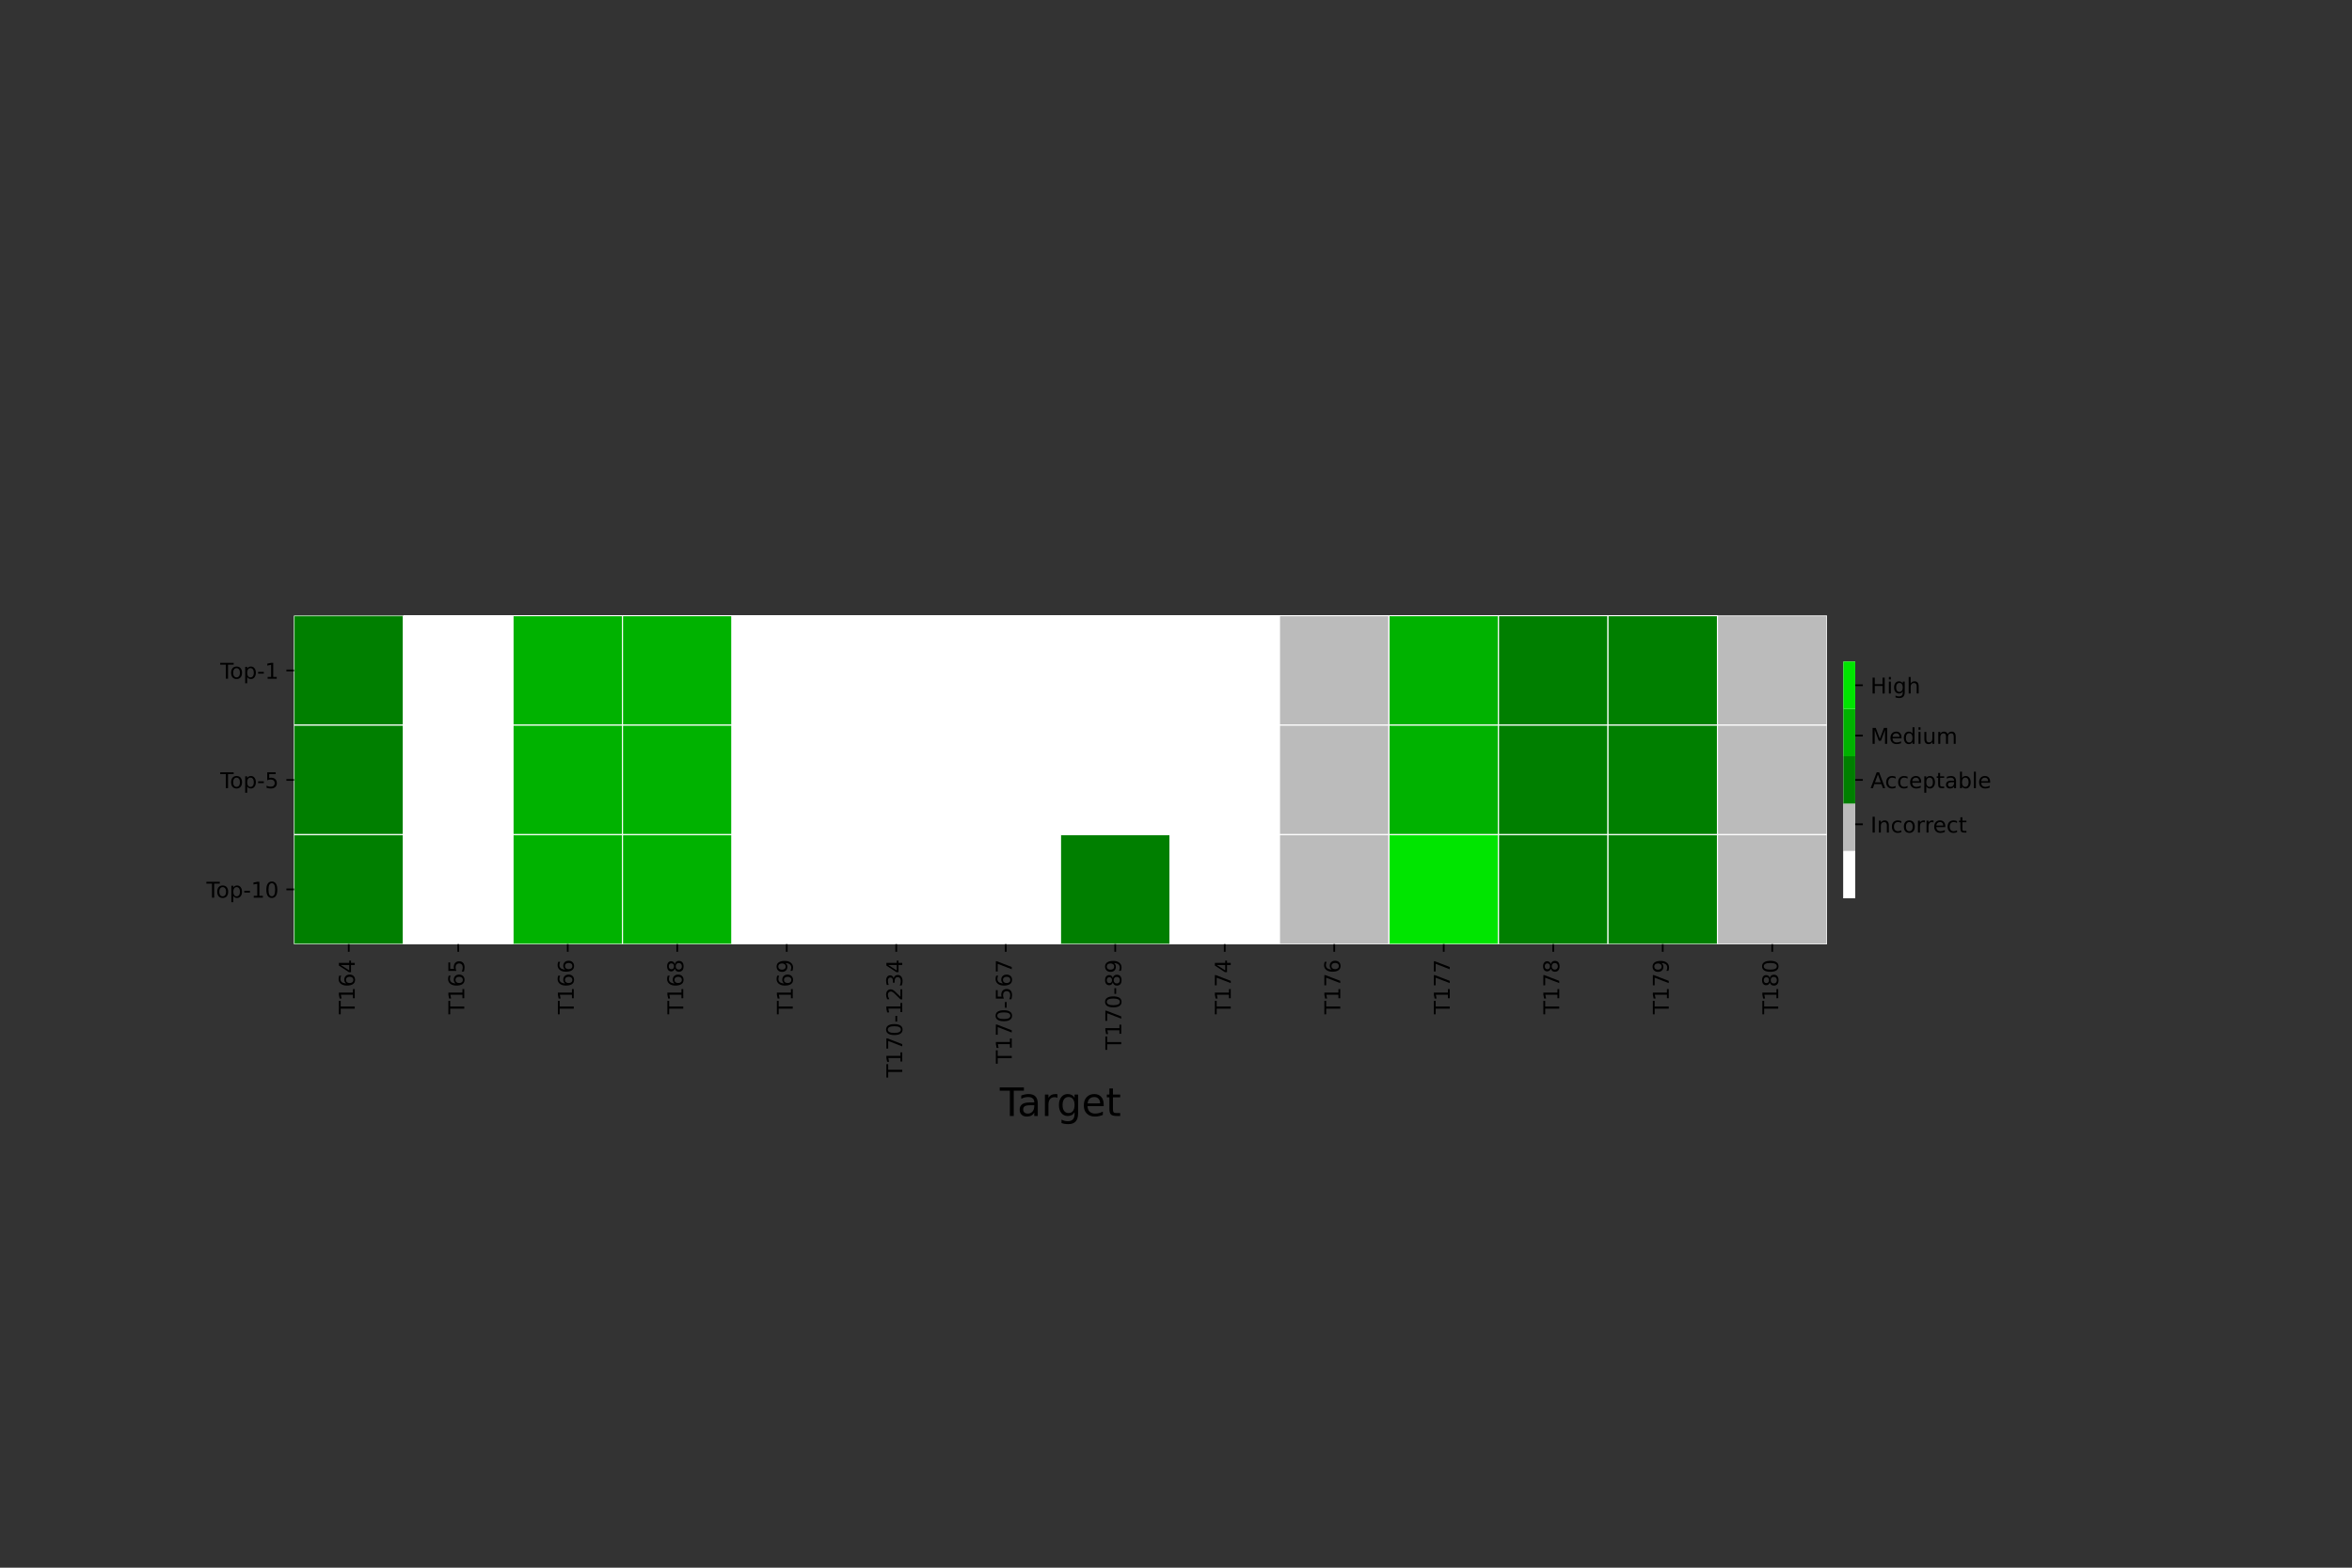 <?xml version="1.0" encoding="utf-8" standalone="no"?>
<!DOCTYPE svg PUBLIC "-//W3C//DTD SVG 1.1//EN"
  "http://www.w3.org/Graphics/SVG/1.1/DTD/svg11.dtd">
<!-- Created with matplotlib (https://matplotlib.org/) -->
<svg height="720pt" version="1.1" viewBox="0 0 1080 720" width="1080pt" xmlns="http://www.w3.org/2000/svg" xmlns:xlink="http://www.w3.org/1999/xlink">
 <rect x="0" y="0" width="1080" height="720" fill="#333333" stroke="none"/>
 <defs>
  <style type="text/css">*{stroke-linecap:butt;stroke-linejoin:round;}</style>
 </defs>
 <g id="figure_1">
  <g id="patch_1">
   <path d="M 0 720 
L 1080 720 
L 1080 0 
L 0 0 
z
" style="fill:none;"/>
  </g>
  <g id="axes_1">
   <g id="patch_2">
    <path d="M 135 433.62 
L 838.917 433.62 
L 838.917 282.78 
L 135 282.78 
z
" style="fill:#ffffff;"/>
   </g>
   <g id="QuadMesh_1">
    <path clip-path="url(#pbc5085c59a)" d="M 135 282.78 
L 185.28 282.78 
L 185.28 333.06 
L 135 333.06 
L 135 282.78 
" style="fill:#007f00;stroke:#ffffff;stroke-width:0.5;"/>
    <path clip-path="url(#pbc5085c59a)" d="M 185.28 282.78 
L 235.56 282.78 
L 235.56 333.06 
L 185.28 333.06 
L 185.28 282.78 
" style="fill:#ffffff;stroke:#ffffff;stroke-width:0.5;"/>
    <path clip-path="url(#pbc5085c59a)" d="M 235.56 282.78 
L 285.839 282.78 
L 285.839 333.06 
L 235.56 333.06 
L 235.56 282.78 
" style="fill:#00b200;stroke:#ffffff;stroke-width:0.5;"/>
    <path clip-path="url(#pbc5085c59a)" d="M 285.839 282.78 
L 336.119 282.78 
L 336.119 333.06 
L 285.839 333.06 
L 285.839 282.78 
" style="fill:#00b200;stroke:#ffffff;stroke-width:0.5;"/>
    <path clip-path="url(#pbc5085c59a)" d="M 336.119 282.78 
L 386.399 282.78 
L 386.399 333.06 
L 336.119 333.06 
L 336.119 282.78 
" style="fill:#ffffff;stroke:#ffffff;stroke-width:0.5;"/>
    <path clip-path="url(#pbc5085c59a)" d="M 386.399 282.78 
L 436.679 282.78 
L 436.679 333.06 
L 386.399 333.06 
L 386.399 282.78 
" style="fill:#ffffff;stroke:#ffffff;stroke-width:0.5;"/>
    <path clip-path="url(#pbc5085c59a)" d="M 436.679 282.78 
L 486.959 282.78 
L 486.959 333.06 
L 436.679 333.06 
L 436.679 282.78 
" style="fill:#ffffff;stroke:#ffffff;stroke-width:0.5;"/>
    <path clip-path="url(#pbc5085c59a)" d="M 486.959 282.78 
L 537.238 282.78 
L 537.238 333.06 
L 486.959 333.06 
L 486.959 282.78 
" style="fill:#ffffff;stroke:#ffffff;stroke-width:0.5;"/>
    <path clip-path="url(#pbc5085c59a)" d="M 537.238 282.78 
L 587.518 282.78 
L 587.518 333.06 
L 537.238 333.06 
L 537.238 282.78 
" style="fill:#ffffff;stroke:#ffffff;stroke-width:0.5;"/>
    <path clip-path="url(#pbc5085c59a)" d="M 587.518 282.78 
L 637.798 282.78 
L 637.798 333.06 
L 587.518 333.06 
L 587.518 282.78 
" style="fill:#bbbbbb;stroke:#ffffff;stroke-width:0.5;"/>
    <path clip-path="url(#pbc5085c59a)" d="M 637.798 282.78 
L 688.078 282.78 
L 688.078 333.06 
L 637.798 333.06 
L 637.798 282.78 
" style="fill:#00b200;stroke:#ffffff;stroke-width:0.5;"/>
    <path clip-path="url(#pbc5085c59a)" d="M 688.078 282.78 
L 738.357 282.78 
L 738.357 333.06 
L 688.078 333.06 
L 688.078 282.78 
" style="fill:#007f00;stroke:#ffffff;stroke-width:0.5;"/>
    <path clip-path="url(#pbc5085c59a)" d="M 738.357 282.78 
L 788.637 282.78 
L 788.637 333.06 
L 738.357 333.06 
L 738.357 282.78 
" style="fill:#007f00;stroke:#ffffff;stroke-width:0.5;"/>
    <path clip-path="url(#pbc5085c59a)" d="M 788.637 282.78 
L 838.917 282.78 
L 838.917 333.06 
L 788.637 333.06 
L 788.637 282.78 
" style="fill:#bbbbbb;stroke:#ffffff;stroke-width:0.5;"/>
    <path clip-path="url(#pbc5085c59a)" d="M 135 333.06 
L 185.28 333.06 
L 185.28 383.34 
L 135 383.34 
L 135 333.06 
" style="fill:#007f00;stroke:#ffffff;stroke-width:0.5;"/>
    <path clip-path="url(#pbc5085c59a)" d="M 185.28 333.06 
L 235.56 333.06 
L 235.56 383.34 
L 185.28 383.34 
L 185.28 333.06 
" style="fill:#ffffff;stroke:#ffffff;stroke-width:0.5;"/>
    <path clip-path="url(#pbc5085c59a)" d="M 235.56 333.06 
L 285.839 333.06 
L 285.839 383.34 
L 235.56 383.34 
L 235.56 333.06 
" style="fill:#00b200;stroke:#ffffff;stroke-width:0.5;"/>
    <path clip-path="url(#pbc5085c59a)" d="M 285.839 333.06 
L 336.119 333.06 
L 336.119 383.34 
L 285.839 383.34 
L 285.839 333.06 
" style="fill:#00b200;stroke:#ffffff;stroke-width:0.5;"/>
    <path clip-path="url(#pbc5085c59a)" d="M 336.119 333.06 
L 386.399 333.06 
L 386.399 383.34 
L 336.119 383.34 
L 336.119 333.06 
" style="fill:#ffffff;stroke:#ffffff;stroke-width:0.5;"/>
    <path clip-path="url(#pbc5085c59a)" d="M 386.399 333.06 
L 436.679 333.06 
L 436.679 383.34 
L 386.399 383.34 
L 386.399 333.06 
" style="fill:#ffffff;stroke:#ffffff;stroke-width:0.5;"/>
    <path clip-path="url(#pbc5085c59a)" d="M 436.679 333.06 
L 486.959 333.06 
L 486.959 383.34 
L 436.679 383.34 
L 436.679 333.06 
" style="fill:#ffffff;stroke:#ffffff;stroke-width:0.5;"/>
    <path clip-path="url(#pbc5085c59a)" d="M 486.959 333.06 
L 537.238 333.06 
L 537.238 383.34 
L 486.959 383.34 
L 486.959 333.06 
" style="fill:#ffffff;stroke:#ffffff;stroke-width:0.5;"/>
    <path clip-path="url(#pbc5085c59a)" d="M 537.238 333.06 
L 587.518 333.06 
L 587.518 383.34 
L 537.238 383.34 
L 537.238 333.06 
" style="fill:#ffffff;stroke:#ffffff;stroke-width:0.5;"/>
    <path clip-path="url(#pbc5085c59a)" d="M 587.518 333.06 
L 637.798 333.06 
L 637.798 383.34 
L 587.518 383.34 
L 587.518 333.06 
" style="fill:#bbbbbb;stroke:#ffffff;stroke-width:0.5;"/>
    <path clip-path="url(#pbc5085c59a)" d="M 637.798 333.06 
L 688.078 333.06 
L 688.078 383.34 
L 637.798 383.34 
L 637.798 333.06 
" style="fill:#00b200;stroke:#ffffff;stroke-width:0.5;"/>
    <path clip-path="url(#pbc5085c59a)" d="M 688.078 333.06 
L 738.357 333.06 
L 738.357 383.34 
L 688.078 383.34 
L 688.078 333.06 
" style="fill:#007f00;stroke:#ffffff;stroke-width:0.5;"/>
    <path clip-path="url(#pbc5085c59a)" d="M 738.357 333.06 
L 788.637 333.06 
L 788.637 383.34 
L 738.357 383.34 
L 738.357 333.06 
" style="fill:#007f00;stroke:#ffffff;stroke-width:0.5;"/>
    <path clip-path="url(#pbc5085c59a)" d="M 788.637 333.06 
L 838.917 333.06 
L 838.917 383.34 
L 788.637 383.34 
L 788.637 333.06 
" style="fill:#bbbbbb;stroke:#ffffff;stroke-width:0.5;"/>
    <path clip-path="url(#pbc5085c59a)" d="M 135 383.34 
L 185.28 383.34 
L 185.28 433.62 
L 135 433.62 
L 135 383.34 
" style="fill:#007f00;stroke:#ffffff;stroke-width:0.5;"/>
    <path clip-path="url(#pbc5085c59a)" d="M 185.28 383.34 
L 235.56 383.34 
L 235.56 433.62 
L 185.28 433.62 
L 185.28 383.34 
" style="fill:#ffffff;stroke:#ffffff;stroke-width:0.5;"/>
    <path clip-path="url(#pbc5085c59a)" d="M 235.56 383.34 
L 285.839 383.34 
L 285.839 433.62 
L 235.56 433.62 
L 235.56 383.34 
" style="fill:#00b200;stroke:#ffffff;stroke-width:0.5;"/>
    <path clip-path="url(#pbc5085c59a)" d="M 285.839 383.34 
L 336.119 383.34 
L 336.119 433.62 
L 285.839 433.62 
L 285.839 383.34 
" style="fill:#00b200;stroke:#ffffff;stroke-width:0.5;"/>
    <path clip-path="url(#pbc5085c59a)" d="M 336.119 383.34 
L 386.399 383.34 
L 386.399 433.62 
L 336.119 433.62 
L 336.119 383.34 
" style="fill:#ffffff;stroke:#ffffff;stroke-width:0.5;"/>
    <path clip-path="url(#pbc5085c59a)" d="M 386.399 383.34 
L 436.679 383.34 
L 436.679 433.62 
L 386.399 433.62 
L 386.399 383.34 
" style="fill:#ffffff;stroke:#ffffff;stroke-width:0.5;"/>
    <path clip-path="url(#pbc5085c59a)" d="M 436.679 383.34 
L 486.959 383.34 
L 486.959 433.62 
L 436.679 433.62 
L 436.679 383.34 
" style="fill:#ffffff;stroke:#ffffff;stroke-width:0.5;"/>
    <path clip-path="url(#pbc5085c59a)" d="M 486.959 383.34 
L 537.238 383.34 
L 537.238 433.62 
L 486.959 433.62 
L 486.959 383.34 
" style="fill:#007f00;stroke:#ffffff;stroke-width:0.5;"/>
    <path clip-path="url(#pbc5085c59a)" d="M 537.238 383.34 
L 587.518 383.34 
L 587.518 433.62 
L 537.238 433.62 
L 537.238 383.34 
" style="fill:#ffffff;stroke:#ffffff;stroke-width:0.5;"/>
    <path clip-path="url(#pbc5085c59a)" d="M 587.518 383.34 
L 637.798 383.34 
L 637.798 433.62 
L 587.518 433.62 
L 587.518 383.34 
" style="fill:#bbbbbb;stroke:#ffffff;stroke-width:0.5;"/>
    <path clip-path="url(#pbc5085c59a)" d="M 637.798 383.34 
L 688.078 383.34 
L 688.078 433.62 
L 637.798 433.62 
L 637.798 383.34 
" style="fill:#00e500;stroke:#ffffff;stroke-width:0.5;"/>
    <path clip-path="url(#pbc5085c59a)" d="M 688.078 383.34 
L 738.357 383.34 
L 738.357 433.62 
L 688.078 433.62 
L 688.078 383.34 
" style="fill:#007f00;stroke:#ffffff;stroke-width:0.5;"/>
    <path clip-path="url(#pbc5085c59a)" d="M 738.357 383.34 
L 788.637 383.34 
L 788.637 433.62 
L 738.357 433.62 
L 738.357 383.34 
" style="fill:#007f00;stroke:#ffffff;stroke-width:0.5;"/>
    <path clip-path="url(#pbc5085c59a)" d="M 788.637 383.34 
L 838.917 383.34 
L 838.917 433.62 
L 788.637 433.62 
L 788.637 383.34 
" style="fill:#bbbbbb;stroke:#ffffff;stroke-width:0.5;"/>
   </g>
   <g id="matplotlib.axis_1">
    <g id="xtick_1">
     <g id="line2d_1">
      <defs>
       <path d="M 0 0 
L 0 3.5 
" id="mc61b0ac4e2" style="stroke:#000000;stroke-width:0.8;"/>
      </defs>
      <g>
       <use style="stroke:#000000;stroke-width:0.8;" x="160.14" xlink:href="#mc61b0ac4e2" y="433.62"/>
      </g>
     </g>
     <g id="text_1">
      <!-- T164 -->
      <g transform="translate(162.899 465.815)rotate(-90)scale(0.1 -0.1)">
       <defs>
        <path d="M -0.297 72.906 
L 61.375 72.906 
L 61.375 64.594 
L 35.5 64.594 
L 35.5 0 
L 25.594 0 
L 25.594 64.594 
L -0.297 64.594 
z
" id="DejaVuSans-84"/>
        <path d="M 12.406 8.297 
L 28.516 8.297 
L 28.516 63.922 
L 10.984 60.406 
L 10.984 69.391 
L 28.422 72.906 
L 38.281 72.906 
L 38.281 8.297 
L 54.391 8.297 
L 54.391 0 
L 12.406 0 
z
" id="DejaVuSans-49"/>
        <path d="M 33.016 40.375 
Q 26.375 40.375 22.484 35.828 
Q 18.609 31.297 18.609 23.391 
Q 18.609 15.531 22.484 10.953 
Q 26.375 6.391 33.016 6.391 
Q 39.656 6.391 43.531 10.953 
Q 47.406 15.531 47.406 23.391 
Q 47.406 31.297 43.531 35.828 
Q 39.656 40.375 33.016 40.375 
z
M 52.594 71.297 
L 52.594 62.312 
Q 48.875 64.062 45.094 64.984 
Q 41.312 65.922 37.594 65.922 
Q 27.828 65.922 22.672 59.328 
Q 17.531 52.734 16.797 39.406 
Q 19.672 43.656 24.016 45.922 
Q 28.375 48.188 33.594 48.188 
Q 44.578 48.188 50.953 41.516 
Q 57.328 34.859 57.328 23.391 
Q 57.328 12.156 50.688 5.359 
Q 44.047 -1.422 33.016 -1.422 
Q 20.359 -1.422 13.672 8.266 
Q 6.984 17.969 6.984 36.375 
Q 6.984 53.656 15.188 63.938 
Q 23.391 74.219 37.203 74.219 
Q 40.922 74.219 44.703 73.484 
Q 48.484 72.75 52.594 71.297 
z
" id="DejaVuSans-54"/>
        <path d="M 37.797 64.312 
L 12.891 25.391 
L 37.797 25.391 
z
M 35.203 72.906 
L 47.609 72.906 
L 47.609 25.391 
L 58.016 25.391 
L 58.016 17.188 
L 47.609 17.188 
L 47.609 0 
L 37.797 0 
L 37.797 17.188 
L 4.891 17.188 
L 4.891 26.703 
z
" id="DejaVuSans-52"/>
       </defs>
       <use xlink:href="#DejaVuSans-84"/>
       <use x="61.084" xlink:href="#DejaVuSans-49"/>
       <use x="124.707" xlink:href="#DejaVuSans-54"/>
       <use x="188.33" xlink:href="#DejaVuSans-52"/>
      </g>
     </g>
    </g>
    <g id="xtick_2">
     <g id="line2d_2">
      <g>
       <use style="stroke:#000000;stroke-width:0.8;" x="210.42" xlink:href="#mc61b0ac4e2" y="433.62"/>
      </g>
     </g>
     <g id="text_2">
      <!-- T165 -->
      <g transform="translate(213.179 465.815)rotate(-90)scale(0.1 -0.1)">
       <defs>
        <path d="M 10.797 72.906 
L 49.516 72.906 
L 49.516 64.594 
L 19.828 64.594 
L 19.828 46.734 
Q 21.969 47.469 24.109 47.828 
Q 26.266 48.188 28.422 48.188 
Q 40.625 48.188 47.75 41.5 
Q 54.891 34.812 54.891 23.391 
Q 54.891 11.625 47.562 5.094 
Q 40.234 -1.422 26.906 -1.422 
Q 22.312 -1.422 17.547 -0.641 
Q 12.797 0.141 7.719 1.703 
L 7.719 11.625 
Q 12.109 9.234 16.797 8.062 
Q 21.484 6.891 26.703 6.891 
Q 35.156 6.891 40.078 11.328 
Q 45.016 15.766 45.016 23.391 
Q 45.016 31 40.078 35.438 
Q 35.156 39.891 26.703 39.891 
Q 22.75 39.891 18.812 39.016 
Q 14.891 38.141 10.797 36.281 
z
" id="DejaVuSans-53"/>
       </defs>
       <use xlink:href="#DejaVuSans-84"/>
       <use x="61.084" xlink:href="#DejaVuSans-49"/>
       <use x="124.707" xlink:href="#DejaVuSans-54"/>
       <use x="188.33" xlink:href="#DejaVuSans-53"/>
      </g>
     </g>
    </g>
    <g id="xtick_3">
     <g id="line2d_3">
      <g>
       <use style="stroke:#000000;stroke-width:0.8;" x="260.699" xlink:href="#mc61b0ac4e2" y="433.62"/>
      </g>
     </g>
     <g id="text_3">
      <!-- T166 -->
      <g transform="translate(263.459 465.815)rotate(-90)scale(0.1 -0.1)">
       <use xlink:href="#DejaVuSans-84"/>
       <use x="61.084" xlink:href="#DejaVuSans-49"/>
       <use x="124.707" xlink:href="#DejaVuSans-54"/>
       <use x="188.33" xlink:href="#DejaVuSans-54"/>
      </g>
     </g>
    </g>
    <g id="xtick_4">
     <g id="line2d_4">
      <g>
       <use style="stroke:#000000;stroke-width:0.8;" x="310.979" xlink:href="#mc61b0ac4e2" y="433.62"/>
      </g>
     </g>
     <g id="text_4">
      <!-- T168 -->
      <g transform="translate(313.739 465.815)rotate(-90)scale(0.1 -0.1)">
       <defs>
        <path d="M 31.781 34.625 
Q 24.75 34.625 20.719 30.859 
Q 16.703 27.094 16.703 20.516 
Q 16.703 13.922 20.719 10.156 
Q 24.75 6.391 31.781 6.391 
Q 38.812 6.391 42.859 10.172 
Q 46.922 13.969 46.922 20.516 
Q 46.922 27.094 42.891 30.859 
Q 38.875 34.625 31.781 34.625 
z
M 21.922 38.812 
Q 15.578 40.375 12.031 44.719 
Q 8.5 49.078 8.5 55.328 
Q 8.5 64.062 14.719 69.141 
Q 20.953 74.219 31.781 74.219 
Q 42.672 74.219 48.875 69.141 
Q 55.078 64.062 55.078 55.328 
Q 55.078 49.078 51.531 44.719 
Q 48 40.375 41.703 38.812 
Q 48.828 37.156 52.797 32.312 
Q 56.781 27.484 56.781 20.516 
Q 56.781 9.906 50.312 4.234 
Q 43.844 -1.422 31.781 -1.422 
Q 19.734 -1.422 13.25 4.234 
Q 6.781 9.906 6.781 20.516 
Q 6.781 27.484 10.781 32.312 
Q 14.797 37.156 21.922 38.812 
z
M 18.312 54.391 
Q 18.312 48.734 21.844 45.562 
Q 25.391 42.391 31.781 42.391 
Q 38.141 42.391 41.719 45.562 
Q 45.312 48.734 45.312 54.391 
Q 45.312 60.062 41.719 63.234 
Q 38.141 66.406 31.781 66.406 
Q 25.391 66.406 21.844 63.234 
Q 18.312 60.062 18.312 54.391 
z
" id="DejaVuSans-56"/>
       </defs>
       <use xlink:href="#DejaVuSans-84"/>
       <use x="61.084" xlink:href="#DejaVuSans-49"/>
       <use x="124.707" xlink:href="#DejaVuSans-54"/>
       <use x="188.33" xlink:href="#DejaVuSans-56"/>
      </g>
     </g>
    </g>
    <g id="xtick_5">
     <g id="line2d_5">
      <g>
       <use style="stroke:#000000;stroke-width:0.8;" x="361.259" xlink:href="#mc61b0ac4e2" y="433.62"/>
      </g>
     </g>
     <g id="text_5">
      <!-- T169 -->
      <g transform="translate(364.018 465.815)rotate(-90)scale(0.1 -0.1)">
       <defs>
        <path d="M 10.984 1.516 
L 10.984 10.5 
Q 14.703 8.734 18.5 7.812 
Q 22.312 6.891 25.984 6.891 
Q 35.75 6.891 40.891 13.453 
Q 46.047 20.016 46.781 33.406 
Q 43.953 29.203 39.594 26.953 
Q 35.25 24.703 29.984 24.703 
Q 19.047 24.703 12.672 31.312 
Q 6.297 37.938 6.297 49.422 
Q 6.297 60.641 12.938 67.422 
Q 19.578 74.219 30.609 74.219 
Q 43.266 74.219 49.922 64.516 
Q 56.594 54.828 56.594 36.375 
Q 56.594 19.141 48.406 8.859 
Q 40.234 -1.422 26.422 -1.422 
Q 22.703 -1.422 18.891 -0.688 
Q 15.094 0.047 10.984 1.516 
z
M 30.609 32.422 
Q 37.25 32.422 41.125 36.953 
Q 45.016 41.5 45.016 49.422 
Q 45.016 57.281 41.125 61.844 
Q 37.25 66.406 30.609 66.406 
Q 23.969 66.406 20.094 61.844 
Q 16.219 57.281 16.219 49.422 
Q 16.219 41.5 20.094 36.953 
Q 23.969 32.422 30.609 32.422 
z
" id="DejaVuSans-57"/>
       </defs>
       <use xlink:href="#DejaVuSans-84"/>
       <use x="61.084" xlink:href="#DejaVuSans-49"/>
       <use x="124.707" xlink:href="#DejaVuSans-54"/>
       <use x="188.33" xlink:href="#DejaVuSans-57"/>
      </g>
     </g>
    </g>
    <g id="xtick_6">
     <g id="line2d_6">
      <g>
       <use style="stroke:#000000;stroke-width:0.8;" x="411.539" xlink:href="#mc61b0ac4e2" y="433.62"/>
      </g>
     </g>
     <g id="text_6">
      <!-- T170-1234 -->
      <g transform="translate(414.298 494.873)rotate(-90)scale(0.1 -0.1)">
       <defs>
        <path d="M 8.203 72.906 
L 55.078 72.906 
L 55.078 68.703 
L 28.609 0 
L 18.312 0 
L 43.219 64.594 
L 8.203 64.594 
z
" id="DejaVuSans-55"/>
        <path d="M 31.781 66.406 
Q 24.172 66.406 20.328 58.906 
Q 16.5 51.422 16.5 36.375 
Q 16.5 21.391 20.328 13.891 
Q 24.172 6.391 31.781 6.391 
Q 39.453 6.391 43.281 13.891 
Q 47.125 21.391 47.125 36.375 
Q 47.125 51.422 43.281 58.906 
Q 39.453 66.406 31.781 66.406 
z
M 31.781 74.219 
Q 44.047 74.219 50.516 64.516 
Q 56.984 54.828 56.984 36.375 
Q 56.984 17.969 50.516 8.266 
Q 44.047 -1.422 31.781 -1.422 
Q 19.531 -1.422 13.062 8.266 
Q 6.594 17.969 6.594 36.375 
Q 6.594 54.828 13.062 64.516 
Q 19.531 74.219 31.781 74.219 
z
" id="DejaVuSans-48"/>
        <path d="M 4.891 31.391 
L 31.203 31.391 
L 31.203 23.391 
L 4.891 23.391 
z
" id="DejaVuSans-45"/>
        <path d="M 19.188 8.297 
L 53.609 8.297 
L 53.609 0 
L 7.328 0 
L 7.328 8.297 
Q 12.938 14.109 22.625 23.891 
Q 32.328 33.688 34.812 36.531 
Q 39.547 41.844 41.422 45.531 
Q 43.312 49.219 43.312 52.781 
Q 43.312 58.594 39.234 62.25 
Q 35.156 65.922 28.609 65.922 
Q 23.969 65.922 18.812 64.312 
Q 13.672 62.703 7.812 59.422 
L 7.812 69.391 
Q 13.766 71.781 18.938 73 
Q 24.125 74.219 28.422 74.219 
Q 39.75 74.219 46.484 68.547 
Q 53.219 62.891 53.219 53.422 
Q 53.219 48.922 51.531 44.891 
Q 49.859 40.875 45.406 35.406 
Q 44.188 33.984 37.641 27.219 
Q 31.109 20.453 19.188 8.297 
z
" id="DejaVuSans-50"/>
        <path d="M 40.578 39.312 
Q 47.656 37.797 51.625 33 
Q 55.609 28.219 55.609 21.188 
Q 55.609 10.406 48.188 4.484 
Q 40.766 -1.422 27.094 -1.422 
Q 22.516 -1.422 17.656 -0.516 
Q 12.797 0.391 7.625 2.203 
L 7.625 11.719 
Q 11.719 9.328 16.594 8.109 
Q 21.484 6.891 26.812 6.891 
Q 36.078 6.891 40.938 10.547 
Q 45.797 14.203 45.797 21.188 
Q 45.797 27.641 41.281 31.266 
Q 36.766 34.906 28.719 34.906 
L 20.219 34.906 
L 20.219 43.016 
L 29.109 43.016 
Q 36.375 43.016 40.234 45.922 
Q 44.094 48.828 44.094 54.297 
Q 44.094 59.906 40.109 62.906 
Q 36.141 65.922 28.719 65.922 
Q 24.656 65.922 20.016 65.031 
Q 15.375 64.156 9.812 62.312 
L 9.812 71.094 
Q 15.438 72.656 20.344 73.438 
Q 25.25 74.219 29.594 74.219 
Q 40.828 74.219 47.359 69.109 
Q 53.906 64.016 53.906 55.328 
Q 53.906 49.266 50.438 45.094 
Q 46.969 40.922 40.578 39.312 
z
" id="DejaVuSans-51"/>
       </defs>
       <use xlink:href="#DejaVuSans-84"/>
       <use x="61.084" xlink:href="#DejaVuSans-49"/>
       <use x="124.707" xlink:href="#DejaVuSans-55"/>
       <use x="188.33" xlink:href="#DejaVuSans-48"/>
       <use x="251.953" xlink:href="#DejaVuSans-45"/>
       <use x="288.037" xlink:href="#DejaVuSans-49"/>
       <use x="351.66" xlink:href="#DejaVuSans-50"/>
       <use x="415.283" xlink:href="#DejaVuSans-51"/>
       <use x="478.906" xlink:href="#DejaVuSans-52"/>
      </g>
     </g>
    </g>
    <g id="xtick_7">
     <g id="line2d_7">
      <g>
       <use style="stroke:#000000;stroke-width:0.8;" x="461.819" xlink:href="#mc61b0ac4e2" y="433.62"/>
      </g>
     </g>
     <g id="text_7">
      <!-- T170-567 -->
      <g transform="translate(464.578 488.51)rotate(-90)scale(0.1 -0.1)">
       <use xlink:href="#DejaVuSans-84"/>
       <use x="61.084" xlink:href="#DejaVuSans-49"/>
       <use x="124.707" xlink:href="#DejaVuSans-55"/>
       <use x="188.33" xlink:href="#DejaVuSans-48"/>
       <use x="251.953" xlink:href="#DejaVuSans-45"/>
       <use x="288.037" xlink:href="#DejaVuSans-53"/>
       <use x="351.66" xlink:href="#DejaVuSans-54"/>
       <use x="415.283" xlink:href="#DejaVuSans-55"/>
      </g>
     </g>
    </g>
    <g id="xtick_8">
     <g id="line2d_8">
      <g>
       <use style="stroke:#000000;stroke-width:0.8;" x="512.098" xlink:href="#mc61b0ac4e2" y="433.62"/>
      </g>
     </g>
     <g id="text_8">
      <!-- T170-89 -->
      <g transform="translate(514.858 482.148)rotate(-90)scale(0.1 -0.1)">
       <use xlink:href="#DejaVuSans-84"/>
       <use x="61.084" xlink:href="#DejaVuSans-49"/>
       <use x="124.707" xlink:href="#DejaVuSans-55"/>
       <use x="188.33" xlink:href="#DejaVuSans-48"/>
       <use x="251.953" xlink:href="#DejaVuSans-45"/>
       <use x="288.037" xlink:href="#DejaVuSans-56"/>
       <use x="351.66" xlink:href="#DejaVuSans-57"/>
      </g>
     </g>
    </g>
    <g id="xtick_9">
     <g id="line2d_9">
      <g>
       <use style="stroke:#000000;stroke-width:0.8;" x="562.378" xlink:href="#mc61b0ac4e2" y="433.62"/>
      </g>
     </g>
     <g id="text_9">
      <!-- T174 -->
      <g transform="translate(565.138 465.815)rotate(-90)scale(0.1 -0.1)">
       <use xlink:href="#DejaVuSans-84"/>
       <use x="61.084" xlink:href="#DejaVuSans-49"/>
       <use x="124.707" xlink:href="#DejaVuSans-55"/>
       <use x="188.33" xlink:href="#DejaVuSans-52"/>
      </g>
     </g>
    </g>
    <g id="xtick_10">
     <g id="line2d_10">
      <g>
       <use style="stroke:#000000;stroke-width:0.8;" x="612.658" xlink:href="#mc61b0ac4e2" y="433.62"/>
      </g>
     </g>
     <g id="text_10">
      <!-- T176 -->
      <g transform="translate(615.417 465.815)rotate(-90)scale(0.1 -0.1)">
       <use xlink:href="#DejaVuSans-84"/>
       <use x="61.084" xlink:href="#DejaVuSans-49"/>
       <use x="124.707" xlink:href="#DejaVuSans-55"/>
       <use x="188.33" xlink:href="#DejaVuSans-54"/>
      </g>
     </g>
    </g>
    <g id="xtick_11">
     <g id="line2d_11">
      <g>
       <use style="stroke:#000000;stroke-width:0.8;" x="662.938" xlink:href="#mc61b0ac4e2" y="433.62"/>
      </g>
     </g>
     <g id="text_11">
      <!-- T177 -->
      <g transform="translate(665.697 465.815)rotate(-90)scale(0.1 -0.1)">
       <use xlink:href="#DejaVuSans-84"/>
       <use x="61.084" xlink:href="#DejaVuSans-49"/>
       <use x="124.707" xlink:href="#DejaVuSans-55"/>
       <use x="188.33" xlink:href="#DejaVuSans-55"/>
      </g>
     </g>
    </g>
    <g id="xtick_12">
     <g id="line2d_12">
      <g>
       <use style="stroke:#000000;stroke-width:0.8;" x="713.218" xlink:href="#mc61b0ac4e2" y="433.62"/>
      </g>
     </g>
     <g id="text_12">
      <!-- T178 -->
      <g transform="translate(715.977 465.815)rotate(-90)scale(0.1 -0.1)">
       <use xlink:href="#DejaVuSans-84"/>
       <use x="61.084" xlink:href="#DejaVuSans-49"/>
       <use x="124.707" xlink:href="#DejaVuSans-55"/>
       <use x="188.33" xlink:href="#DejaVuSans-56"/>
      </g>
     </g>
    </g>
    <g id="xtick_13">
     <g id="line2d_13">
      <g>
       <use style="stroke:#000000;stroke-width:0.8;" x="763.497" xlink:href="#mc61b0ac4e2" y="433.62"/>
      </g>
     </g>
     <g id="text_13">
      <!-- T179 -->
      <g transform="translate(766.257 465.815)rotate(-90)scale(0.1 -0.1)">
       <use xlink:href="#DejaVuSans-84"/>
       <use x="61.084" xlink:href="#DejaVuSans-49"/>
       <use x="124.707" xlink:href="#DejaVuSans-55"/>
       <use x="188.33" xlink:href="#DejaVuSans-57"/>
      </g>
     </g>
    </g>
    <g id="xtick_14">
     <g id="line2d_14">
      <g>
       <use style="stroke:#000000;stroke-width:0.8;" x="813.777" xlink:href="#mc61b0ac4e2" y="433.62"/>
      </g>
     </g>
     <g id="text_14">
      <!-- T180 -->
      <g transform="translate(816.536 465.815)rotate(-90)scale(0.1 -0.1)">
       <use xlink:href="#DejaVuSans-84"/>
       <use x="61.084" xlink:href="#DejaVuSans-49"/>
       <use x="124.707" xlink:href="#DejaVuSans-56"/>
       <use x="188.33" xlink:href="#DejaVuSans-48"/>
      </g>
     </g>
    </g>
    <g id="text_15">
     <!-- Target -->
     <g transform="translate(459.109 512.55)scale(0.18 -0.18)">
      <defs>
       <path d="M 34.281 27.484 
Q 23.391 27.484 19.188 25 
Q 14.984 22.516 14.984 16.5 
Q 14.984 11.719 18.141 8.906 
Q 21.297 6.109 26.703 6.109 
Q 34.188 6.109 38.703 11.406 
Q 43.219 16.703 43.219 25.484 
L 43.219 27.484 
z
M 52.203 31.203 
L 52.203 0 
L 43.219 0 
L 43.219 8.297 
Q 40.141 3.328 35.547 0.953 
Q 30.953 -1.422 24.312 -1.422 
Q 15.922 -1.422 10.953 3.297 
Q 6 8.016 6 15.922 
Q 6 25.141 12.172 29.828 
Q 18.359 34.516 30.609 34.516 
L 43.219 34.516 
L 43.219 35.406 
Q 43.219 41.609 39.141 45 
Q 35.062 48.391 27.688 48.391 
Q 23 48.391 18.547 47.266 
Q 14.109 46.141 10.016 43.891 
L 10.016 52.203 
Q 14.938 54.109 19.578 55.047 
Q 24.219 56 28.609 56 
Q 40.484 56 46.344 49.844 
Q 52.203 43.703 52.203 31.203 
z
" id="DejaVuSans-97"/>
       <path d="M 41.109 46.297 
Q 39.594 47.172 37.812 47.578 
Q 36.031 48 33.891 48 
Q 26.266 48 22.188 43.047 
Q 18.109 38.094 18.109 28.812 
L 18.109 0 
L 9.078 0 
L 9.078 54.688 
L 18.109 54.688 
L 18.109 46.188 
Q 20.953 51.172 25.484 53.578 
Q 30.031 56 36.531 56 
Q 37.453 56 38.578 55.875 
Q 39.703 55.766 41.062 55.516 
z
" id="DejaVuSans-114"/>
       <path d="M 45.406 27.984 
Q 45.406 37.75 41.375 43.109 
Q 37.359 48.484 30.078 48.484 
Q 22.859 48.484 18.828 43.109 
Q 14.797 37.75 14.797 27.984 
Q 14.797 18.266 18.828 12.891 
Q 22.859 7.516 30.078 7.516 
Q 37.359 7.516 41.375 12.891 
Q 45.406 18.266 45.406 27.984 
z
M 54.391 6.781 
Q 54.391 -7.172 48.188 -13.984 
Q 42 -20.797 29.203 -20.797 
Q 24.469 -20.797 20.266 -20.094 
Q 16.062 -19.391 12.109 -17.922 
L 12.109 -9.188 
Q 16.062 -11.328 19.922 -12.344 
Q 23.781 -13.375 27.781 -13.375 
Q 36.625 -13.375 41.016 -8.766 
Q 45.406 -4.156 45.406 5.172 
L 45.406 9.625 
Q 42.625 4.781 38.281 2.391 
Q 33.938 0 27.875 0 
Q 17.828 0 11.672 7.656 
Q 5.516 15.328 5.516 27.984 
Q 5.516 40.672 11.672 48.328 
Q 17.828 56 27.875 56 
Q 33.938 56 38.281 53.609 
Q 42.625 51.219 45.406 46.391 
L 45.406 54.688 
L 54.391 54.688 
z
" id="DejaVuSans-103"/>
       <path d="M 56.203 29.594 
L 56.203 25.203 
L 14.891 25.203 
Q 15.484 15.922 20.484 11.062 
Q 25.484 6.203 34.422 6.203 
Q 39.594 6.203 44.453 7.469 
Q 49.312 8.734 54.109 11.281 
L 54.109 2.781 
Q 49.266 0.734 44.188 -0.344 
Q 39.109 -1.422 33.891 -1.422 
Q 20.797 -1.422 13.156 6.188 
Q 5.516 13.812 5.516 26.812 
Q 5.516 40.234 12.766 48.109 
Q 20.016 56 32.328 56 
Q 43.359 56 49.781 48.891 
Q 56.203 41.797 56.203 29.594 
z
M 47.219 32.234 
Q 47.125 39.594 43.094 43.984 
Q 39.062 48.391 32.422 48.391 
Q 24.906 48.391 20.391 44.141 
Q 15.875 39.891 15.188 32.172 
z
" id="DejaVuSans-101"/>
       <path d="M 18.312 70.219 
L 18.312 54.688 
L 36.812 54.688 
L 36.812 47.703 
L 18.312 47.703 
L 18.312 18.016 
Q 18.312 11.328 20.141 9.422 
Q 21.969 7.516 27.594 7.516 
L 36.812 7.516 
L 36.812 0 
L 27.594 0 
Q 17.188 0 13.234 3.875 
Q 9.281 7.766 9.281 18.016 
L 9.281 47.703 
L 2.688 47.703 
L 2.688 54.688 
L 9.281 54.688 
L 9.281 70.219 
z
" id="DejaVuSans-116"/>
      </defs>
      <use xlink:href="#DejaVuSans-84"/>
      <use x="44.584" xlink:href="#DejaVuSans-97"/>
      <use x="105.863" xlink:href="#DejaVuSans-114"/>
      <use x="145.227" xlink:href="#DejaVuSans-103"/>
      <use x="208.703" xlink:href="#DejaVuSans-101"/>
      <use x="270.227" xlink:href="#DejaVuSans-116"/>
     </g>
    </g>
   </g>
   <g id="matplotlib.axis_2">
    <g id="ytick_1">
     <g id="line2d_15">
      <defs>
       <path d="M 0 0 
L -3.5 0 
" id="mdc3c364dff" style="stroke:#000000;stroke-width:0.8;"/>
      </defs>
      <g>
       <use style="stroke:#000000;stroke-width:0.8;" x="135" xlink:href="#mdc3c364dff" y="307.92"/>
      </g>
     </g>
     <g id="text_16">
      <!-- Top-1 -->
      <g transform="translate(101.155 311.719)scale(0.1 -0.1)">
       <defs>
        <path d="M 30.609 48.391 
Q 23.391 48.391 19.188 42.75 
Q 14.984 37.109 14.984 27.297 
Q 14.984 17.484 19.156 11.844 
Q 23.344 6.203 30.609 6.203 
Q 37.797 6.203 41.984 11.859 
Q 46.188 17.531 46.188 27.297 
Q 46.188 37.016 41.984 42.703 
Q 37.797 48.391 30.609 48.391 
z
M 30.609 56 
Q 42.328 56 49.016 48.375 
Q 55.719 40.766 55.719 27.297 
Q 55.719 13.875 49.016 6.219 
Q 42.328 -1.422 30.609 -1.422 
Q 18.844 -1.422 12.172 6.219 
Q 5.516 13.875 5.516 27.297 
Q 5.516 40.766 12.172 48.375 
Q 18.844 56 30.609 56 
z
" id="DejaVuSans-111"/>
        <path d="M 18.109 8.203 
L 18.109 -20.797 
L 9.078 -20.797 
L 9.078 54.688 
L 18.109 54.688 
L 18.109 46.391 
Q 20.953 51.266 25.266 53.625 
Q 29.594 56 35.594 56 
Q 45.562 56 51.781 48.094 
Q 58.016 40.188 58.016 27.297 
Q 58.016 14.406 51.781 6.484 
Q 45.562 -1.422 35.594 -1.422 
Q 29.594 -1.422 25.266 0.953 
Q 20.953 3.328 18.109 8.203 
z
M 48.688 27.297 
Q 48.688 37.203 44.609 42.844 
Q 40.531 48.484 33.406 48.484 
Q 26.266 48.484 22.188 42.844 
Q 18.109 37.203 18.109 27.297 
Q 18.109 17.391 22.188 11.75 
Q 26.266 6.109 33.406 6.109 
Q 40.531 6.109 44.609 11.75 
Q 48.688 17.391 48.688 27.297 
z
" id="DejaVuSans-112"/>
       </defs>
       <use xlink:href="#DejaVuSans-84"/>
       <use x="44.084" xlink:href="#DejaVuSans-111"/>
       <use x="105.266" xlink:href="#DejaVuSans-112"/>
       <use x="168.742" xlink:href="#DejaVuSans-45"/>
       <use x="204.826" xlink:href="#DejaVuSans-49"/>
      </g>
     </g>
    </g>
    <g id="ytick_2">
     <g id="line2d_16">
      <g>
       <use style="stroke:#000000;stroke-width:0.8;" x="135" xlink:href="#mdc3c364dff" y="358.2"/>
      </g>
     </g>
     <g id="text_17">
      <!-- Top-5 -->
      <g transform="translate(101.155 361.999)scale(0.1 -0.1)">
       <use xlink:href="#DejaVuSans-84"/>
       <use x="44.084" xlink:href="#DejaVuSans-111"/>
       <use x="105.266" xlink:href="#DejaVuSans-112"/>
       <use x="168.742" xlink:href="#DejaVuSans-45"/>
       <use x="204.826" xlink:href="#DejaVuSans-53"/>
      </g>
     </g>
    </g>
    <g id="ytick_3">
     <g id="line2d_17">
      <g>
       <use style="stroke:#000000;stroke-width:0.8;" x="135" xlink:href="#mdc3c364dff" y="408.48"/>
      </g>
     </g>
     <g id="text_18">
      <!-- Top-10 -->
      <g transform="translate(94.792 412.279)scale(0.1 -0.1)">
       <use xlink:href="#DejaVuSans-84"/>
       <use x="44.084" xlink:href="#DejaVuSans-111"/>
       <use x="105.266" xlink:href="#DejaVuSans-112"/>
       <use x="168.742" xlink:href="#DejaVuSans-45"/>
       <use x="204.826" xlink:href="#DejaVuSans-49"/>
       <use x="268.449" xlink:href="#DejaVuSans-48"/>
      </g>
     </g>
    </g>
   </g>
  </g>
  <g id="axes_2">
   <g id="patch_3">
    <path clip-path="url(#pf982d6283d)" d="M 846.45 412.56 
L 846.45 390.816 
L 846.45 325.584 
L 846.45 303.84 
L 851.886 303.84 
L 851.886 325.584 
L 851.886 390.816 
L 851.886 412.56 
z
" style="fill:#ffffff;stroke:#ffffff;stroke-linejoin:miter;stroke-width:0.01;"/>
   </g>
   <g id="QuadMesh_2">
    <path clip-path="url(#pf982d6283d)" d="M 846.45 412.56 
L 851.886 412.56 
L 851.886 390.816 
L 846.45 390.816 
L 846.45 412.56 
" style="fill:#ffffff;"/>
    <path clip-path="url(#pf982d6283d)" d="M 846.45 390.816 
L 851.886 390.816 
L 851.886 369.072 
L 846.45 369.072 
L 846.45 390.816 
" style="fill:#bbbbbb;"/>
    <path clip-path="url(#pf982d6283d)" d="M 846.45 369.072 
L 851.886 369.072 
L 851.886 347.328 
L 846.45 347.328 
L 846.45 369.072 
" style="fill:#007f00;"/>
    <path clip-path="url(#pf982d6283d)" d="M 846.45 347.328 
L 851.886 347.328 
L 851.886 325.584 
L 846.45 325.584 
L 846.45 347.328 
" style="fill:#00b200;"/>
    <path clip-path="url(#pf982d6283d)" d="M 846.45 325.584 
L 851.886 325.584 
L 851.886 303.84 
L 846.45 303.84 
L 846.45 325.584 
" style="fill:#00e500;"/>
   </g>
   <g id="matplotlib.axis_3"/>
   <g id="matplotlib.axis_4">
    <g id="ytick_4">
     <g id="line2d_18">
      <defs>
       <path d="M 0 0 
L 3.5 0 
" id="m4fde84eef8" style="stroke:#000000;stroke-width:0.8;"/>
      </defs>
      <g>
       <use style="stroke:#000000;stroke-width:0.8;" x="851.886" xlink:href="#m4fde84eef8" y="314.712"/>
      </g>
     </g>
     <g id="text_19">
      <!-- High -->
      <g transform="translate(858.886 318.511)scale(0.1 -0.1)">
       <defs>
        <path d="M 9.812 72.906 
L 19.672 72.906 
L 19.672 43.016 
L 55.516 43.016 
L 55.516 72.906 
L 65.375 72.906 
L 65.375 0 
L 55.516 0 
L 55.516 34.719 
L 19.672 34.719 
L 19.672 0 
L 9.812 0 
z
" id="DejaVuSans-72"/>
        <path d="M 9.422 54.688 
L 18.406 54.688 
L 18.406 0 
L 9.422 0 
z
M 9.422 75.984 
L 18.406 75.984 
L 18.406 64.594 
L 9.422 64.594 
z
" id="DejaVuSans-105"/>
        <path d="M 54.891 33.016 
L 54.891 0 
L 45.906 0 
L 45.906 32.719 
Q 45.906 40.484 42.875 44.328 
Q 39.844 48.188 33.797 48.188 
Q 26.516 48.188 22.312 43.547 
Q 18.109 38.922 18.109 30.906 
L 18.109 0 
L 9.078 0 
L 9.078 75.984 
L 18.109 75.984 
L 18.109 46.188 
Q 21.344 51.125 25.703 53.562 
Q 30.078 56 35.797 56 
Q 45.219 56 50.047 50.172 
Q 54.891 44.344 54.891 33.016 
z
" id="DejaVuSans-104"/>
       </defs>
       <use xlink:href="#DejaVuSans-72"/>
       <use x="75.195" xlink:href="#DejaVuSans-105"/>
       <use x="102.979" xlink:href="#DejaVuSans-103"/>
       <use x="166.455" xlink:href="#DejaVuSans-104"/>
      </g>
     </g>
    </g>
    <g id="ytick_5">
     <g id="line2d_19">
      <g>
       <use style="stroke:#000000;stroke-width:0.8;" x="851.886" xlink:href="#m4fde84eef8" y="337.815"/>
      </g>
     </g>
     <g id="text_20">
      <!-- Medium -->
      <g transform="translate(858.886 341.614)scale(0.1 -0.1)">
       <defs>
        <path d="M 9.812 72.906 
L 24.516 72.906 
L 43.109 23.297 
L 61.812 72.906 
L 76.516 72.906 
L 76.516 0 
L 66.891 0 
L 66.891 64.016 
L 48.094 14.016 
L 38.188 14.016 
L 19.391 64.016 
L 19.391 0 
L 9.812 0 
z
" id="DejaVuSans-77"/>
        <path d="M 45.406 46.391 
L 45.406 75.984 
L 54.391 75.984 
L 54.391 0 
L 45.406 0 
L 45.406 8.203 
Q 42.578 3.328 38.25 0.953 
Q 33.938 -1.422 27.875 -1.422 
Q 17.969 -1.422 11.734 6.484 
Q 5.516 14.406 5.516 27.297 
Q 5.516 40.188 11.734 48.094 
Q 17.969 56 27.875 56 
Q 33.938 56 38.25 53.625 
Q 42.578 51.266 45.406 46.391 
z
M 14.797 27.297 
Q 14.797 17.391 18.875 11.75 
Q 22.953 6.109 30.078 6.109 
Q 37.203 6.109 41.297 11.75 
Q 45.406 17.391 45.406 27.297 
Q 45.406 37.203 41.297 42.844 
Q 37.203 48.484 30.078 48.484 
Q 22.953 48.484 18.875 42.844 
Q 14.797 37.203 14.797 27.297 
z
" id="DejaVuSans-100"/>
        <path d="M 8.5 21.578 
L 8.5 54.688 
L 17.484 54.688 
L 17.484 21.922 
Q 17.484 14.156 20.5 10.266 
Q 23.531 6.391 29.594 6.391 
Q 36.859 6.391 41.078 11.031 
Q 45.312 15.672 45.312 23.688 
L 45.312 54.688 
L 54.297 54.688 
L 54.297 0 
L 45.312 0 
L 45.312 8.406 
Q 42.047 3.422 37.719 1 
Q 33.406 -1.422 27.688 -1.422 
Q 18.266 -1.422 13.375 4.438 
Q 8.5 10.297 8.5 21.578 
z
M 31.109 56 
z
" id="DejaVuSans-117"/>
        <path d="M 52 44.188 
Q 55.375 50.25 60.062 53.125 
Q 64.75 56 71.094 56 
Q 79.641 56 84.281 50.016 
Q 88.922 44.047 88.922 33.016 
L 88.922 0 
L 79.891 0 
L 79.891 32.719 
Q 79.891 40.578 77.094 44.375 
Q 74.312 48.188 68.609 48.188 
Q 61.625 48.188 57.562 43.547 
Q 53.516 38.922 53.516 30.906 
L 53.516 0 
L 44.484 0 
L 44.484 32.719 
Q 44.484 40.625 41.703 44.406 
Q 38.922 48.188 33.109 48.188 
Q 26.219 48.188 22.156 43.531 
Q 18.109 38.875 18.109 30.906 
L 18.109 0 
L 9.078 0 
L 9.078 54.688 
L 18.109 54.688 
L 18.109 46.188 
Q 21.188 51.219 25.484 53.609 
Q 29.781 56 35.688 56 
Q 41.656 56 45.828 52.969 
Q 50 49.953 52 44.188 
z
" id="DejaVuSans-109"/>
       </defs>
       <use xlink:href="#DejaVuSans-77"/>
       <use x="86.279" xlink:href="#DejaVuSans-101"/>
       <use x="147.803" xlink:href="#DejaVuSans-100"/>
       <use x="211.279" xlink:href="#DejaVuSans-105"/>
       <use x="239.062" xlink:href="#DejaVuSans-117"/>
       <use x="302.441" xlink:href="#DejaVuSans-109"/>
      </g>
     </g>
    </g>
    <g id="ytick_6">
     <g id="line2d_20">
      <g>
       <use style="stroke:#000000;stroke-width:0.8;" x="851.886" xlink:href="#m4fde84eef8" y="358.2"/>
      </g>
     </g>
     <g id="text_21">
      <!-- Acceptable -->
      <g transform="translate(858.886 361.999)scale(0.1 -0.1)">
       <defs>
        <path d="M 34.188 63.188 
L 20.797 26.906 
L 47.609 26.906 
z
M 28.609 72.906 
L 39.797 72.906 
L 67.578 0 
L 57.328 0 
L 50.688 18.703 
L 17.828 18.703 
L 11.188 0 
L 0.781 0 
z
" id="DejaVuSans-65"/>
        <path d="M 48.781 52.594 
L 48.781 44.188 
Q 44.969 46.297 41.141 47.344 
Q 37.312 48.391 33.406 48.391 
Q 24.656 48.391 19.812 42.844 
Q 14.984 37.312 14.984 27.297 
Q 14.984 17.281 19.812 11.734 
Q 24.656 6.203 33.406 6.203 
Q 37.312 6.203 41.141 7.25 
Q 44.969 8.297 48.781 10.406 
L 48.781 2.094 
Q 45.016 0.344 40.984 -0.531 
Q 36.969 -1.422 32.422 -1.422 
Q 20.062 -1.422 12.781 6.344 
Q 5.516 14.109 5.516 27.297 
Q 5.516 40.672 12.859 48.328 
Q 20.219 56 33.016 56 
Q 37.156 56 41.109 55.141 
Q 45.062 54.297 48.781 52.594 
z
" id="DejaVuSans-99"/>
        <path d="M 48.688 27.297 
Q 48.688 37.203 44.609 42.844 
Q 40.531 48.484 33.406 48.484 
Q 26.266 48.484 22.188 42.844 
Q 18.109 37.203 18.109 27.297 
Q 18.109 17.391 22.188 11.75 
Q 26.266 6.109 33.406 6.109 
Q 40.531 6.109 44.609 11.75 
Q 48.688 17.391 48.688 27.297 
z
M 18.109 46.391 
Q 20.953 51.266 25.266 53.625 
Q 29.594 56 35.594 56 
Q 45.562 56 51.781 48.094 
Q 58.016 40.188 58.016 27.297 
Q 58.016 14.406 51.781 6.484 
Q 45.562 -1.422 35.594 -1.422 
Q 29.594 -1.422 25.266 0.953 
Q 20.953 3.328 18.109 8.203 
L 18.109 0 
L 9.078 0 
L 9.078 75.984 
L 18.109 75.984 
z
" id="DejaVuSans-98"/>
        <path d="M 9.422 75.984 
L 18.406 75.984 
L 18.406 0 
L 9.422 0 
z
" id="DejaVuSans-108"/>
       </defs>
       <use xlink:href="#DejaVuSans-65"/>
       <use x="66.658" xlink:href="#DejaVuSans-99"/>
       <use x="121.639" xlink:href="#DejaVuSans-99"/>
       <use x="176.619" xlink:href="#DejaVuSans-101"/>
       <use x="238.143" xlink:href="#DejaVuSans-112"/>
       <use x="301.619" xlink:href="#DejaVuSans-116"/>
       <use x="340.828" xlink:href="#DejaVuSans-97"/>
       <use x="402.107" xlink:href="#DejaVuSans-98"/>
       <use x="465.584" xlink:href="#DejaVuSans-108"/>
       <use x="493.367" xlink:href="#DejaVuSans-101"/>
      </g>
     </g>
    </g>
    <g id="ytick_7">
     <g id="line2d_21">
      <g>
       <use style="stroke:#000000;stroke-width:0.8;" x="851.886" xlink:href="#m4fde84eef8" y="378.585"/>
      </g>
     </g>
     <g id="text_22">
      <!-- Incorrect -->
      <g transform="translate(858.886 382.384)scale(0.1 -0.1)">
       <defs>
        <path d="M 9.812 72.906 
L 19.672 72.906 
L 19.672 0 
L 9.812 0 
z
" id="DejaVuSans-73"/>
        <path d="M 54.891 33.016 
L 54.891 0 
L 45.906 0 
L 45.906 32.719 
Q 45.906 40.484 42.875 44.328 
Q 39.844 48.188 33.797 48.188 
Q 26.516 48.188 22.312 43.547 
Q 18.109 38.922 18.109 30.906 
L 18.109 0 
L 9.078 0 
L 9.078 54.688 
L 18.109 54.688 
L 18.109 46.188 
Q 21.344 51.125 25.703 53.562 
Q 30.078 56 35.797 56 
Q 45.219 56 50.047 50.172 
Q 54.891 44.344 54.891 33.016 
z
" id="DejaVuSans-110"/>
       </defs>
       <use xlink:href="#DejaVuSans-73"/>
       <use x="29.492" xlink:href="#DejaVuSans-110"/>
       <use x="92.871" xlink:href="#DejaVuSans-99"/>
       <use x="147.852" xlink:href="#DejaVuSans-111"/>
       <use x="209.033" xlink:href="#DejaVuSans-114"/>
       <use x="248.396" xlink:href="#DejaVuSans-114"/>
       <use x="287.26" xlink:href="#DejaVuSans-101"/>
       <use x="348.783" xlink:href="#DejaVuSans-99"/>
       <use x="403.764" xlink:href="#DejaVuSans-116"/>
      </g>
     </g>
    </g>
   </g>
   <g id="patch_4">
    <path d="M 846.45 412.56 
L 846.45 390.816 
L 846.45 325.584 
L 846.45 303.84 
L 851.886 303.84 
L 851.886 325.584 
L 851.886 390.816 
L 851.886 412.56 
z
" style="fill:none;"/>
   </g>
  </g>
 </g>
 <defs>
  <clipPath id="pbc5085c59a">
   <rect height="150.839" width="703.917" x="135" y="282.78"/>
  </clipPath>
  <clipPath id="pf982d6283d">
   <rect height="108.72" width="5.436" x="846.45" y="303.84"/>
  </clipPath>
 </defs>
</svg>
